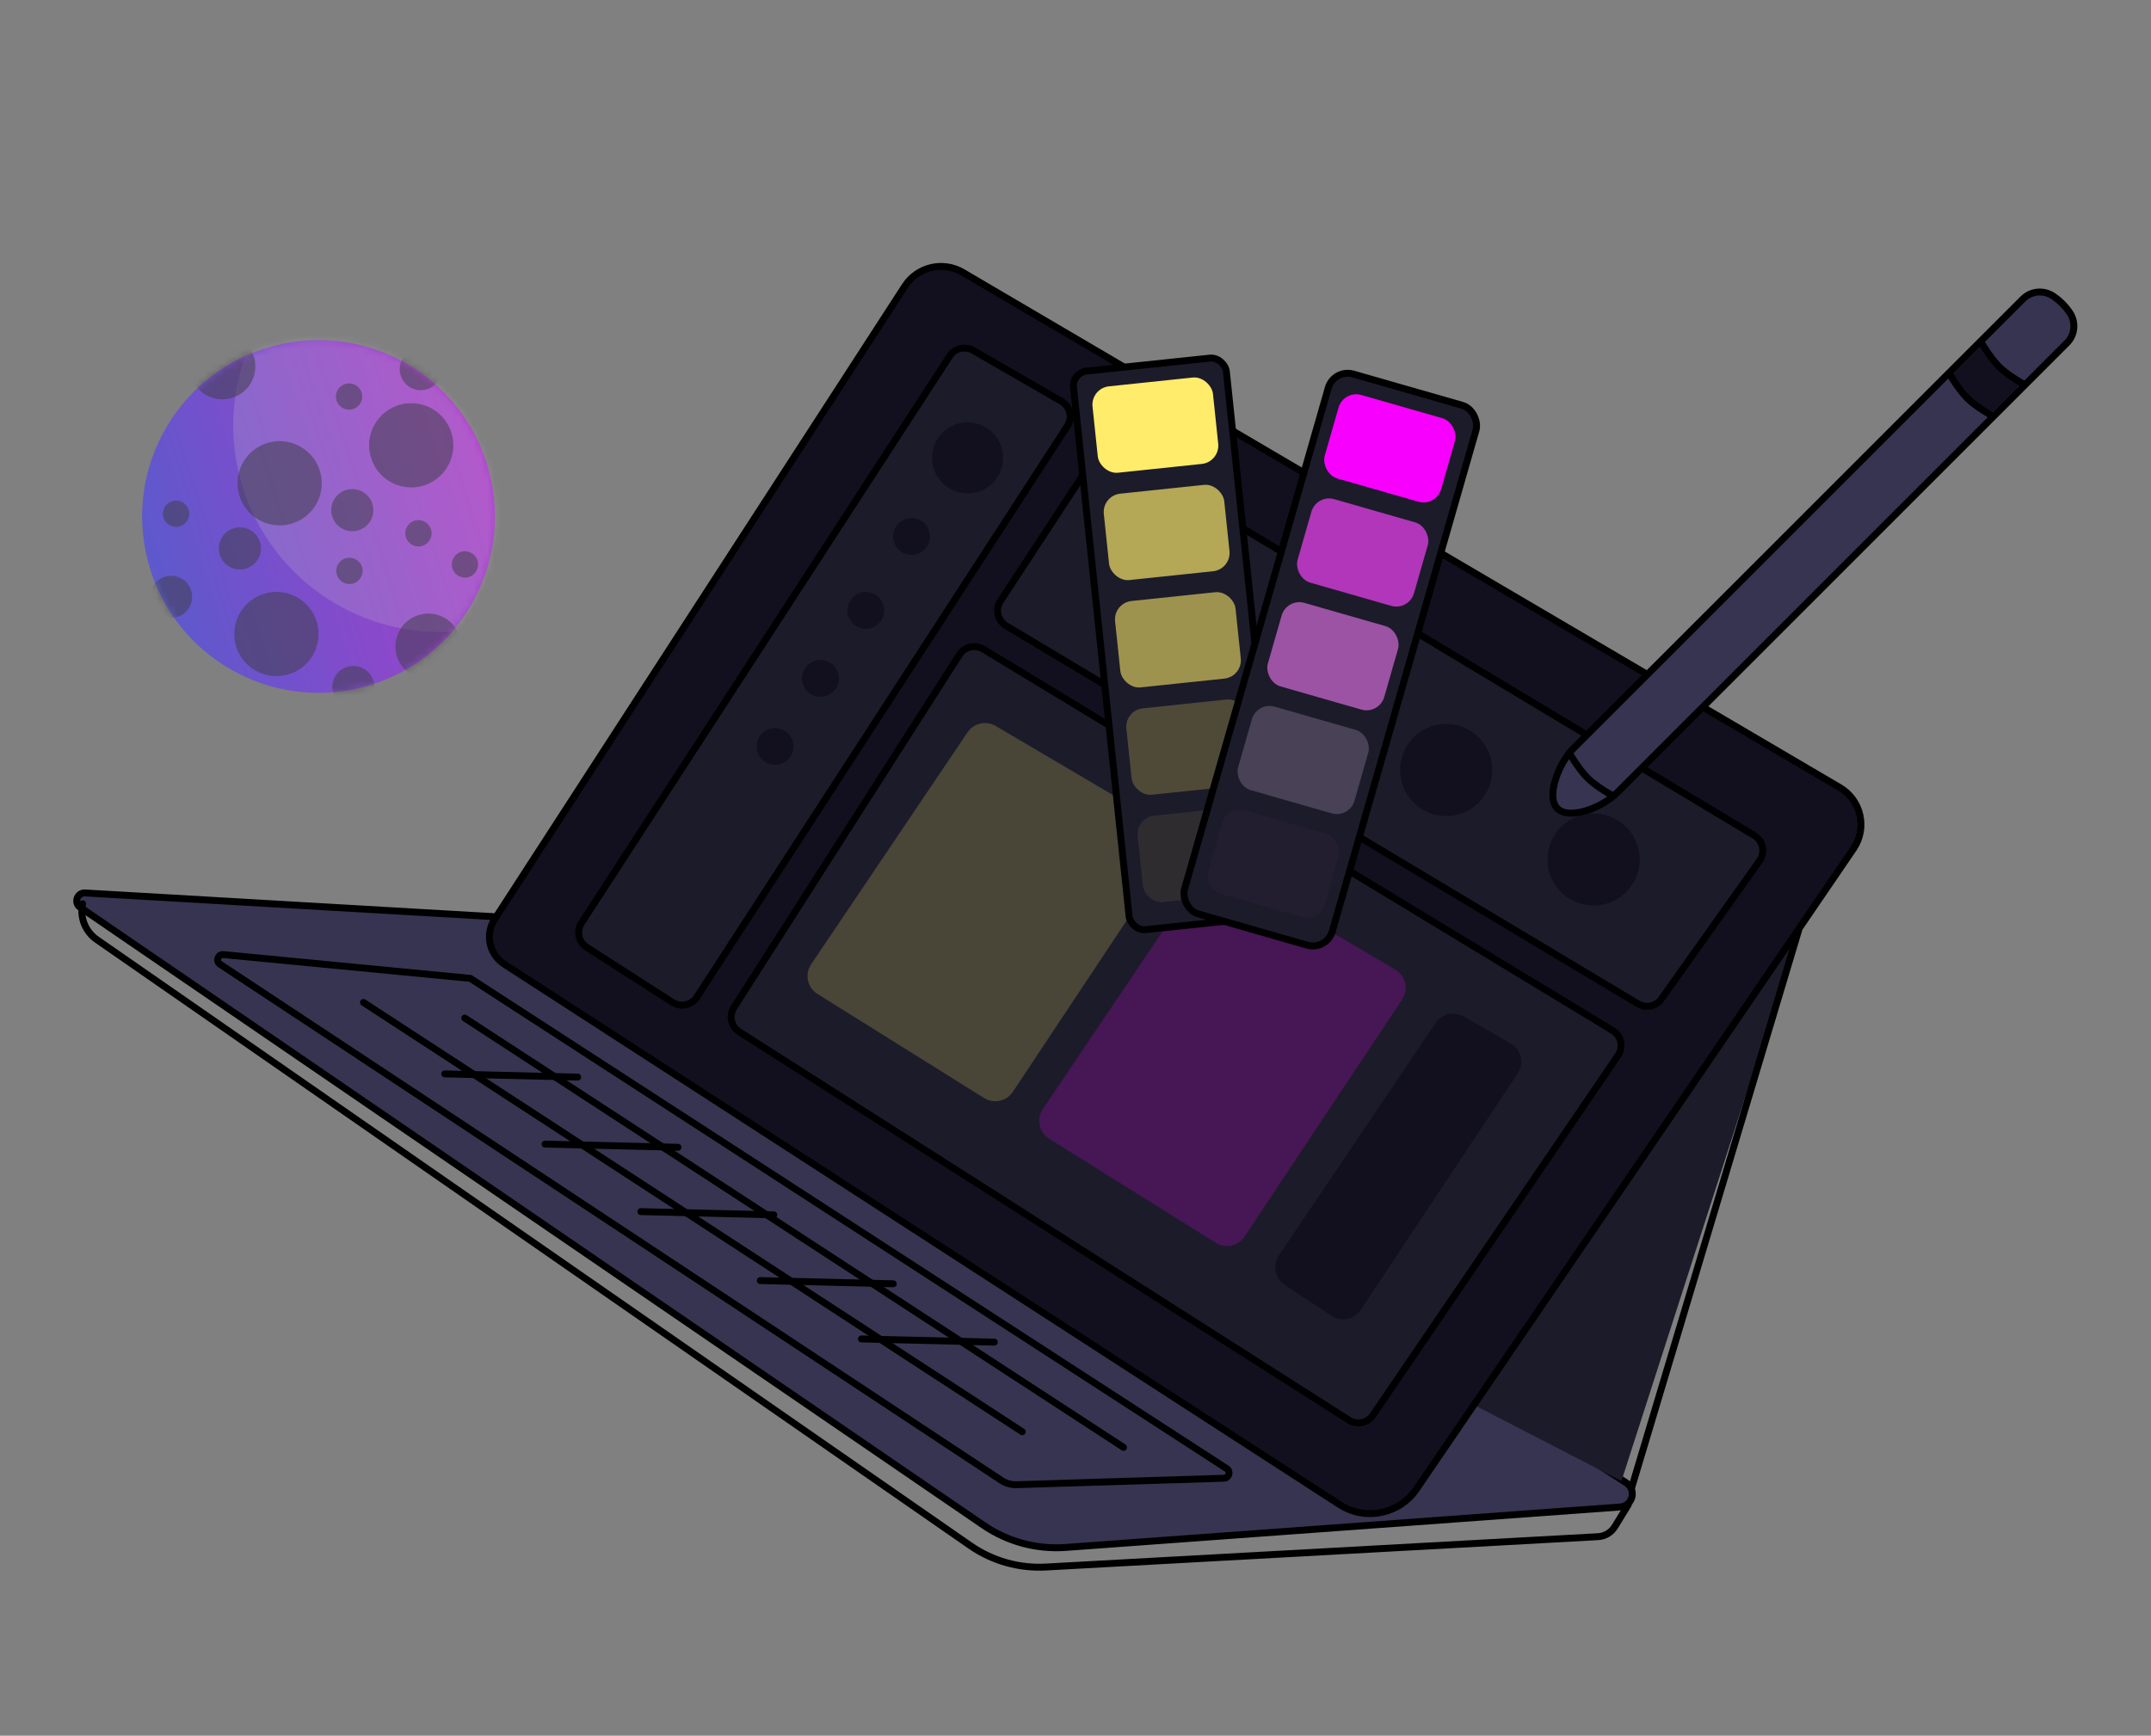 <svg width="311" height="251" viewBox="0 0 311 251" fill="none" xmlns="http://www.w3.org/2000/svg">
<rect x="0" y="0" width="311" height="251" fill="#808080" stroke="none"/>
<g clip-path="url(#clip0_165_6193)">
<path fill-rule="evenodd" clip-rule="evenodd" d="M11.592 131.209C10.636 130.555 11.147 129.059 12.303 129.126L106.772 134.614C109.982 134.8 113.088 135.813 115.791 137.554L235.131 214.425C236.668 215.415 236.062 217.79 234.239 217.923L154.088 223.771C149.876 224.078 145.684 222.947 142.199 220.563L11.592 131.209Z" fill="#373451" stroke="black"/>
<path d="M11.94 130.693V130.693C11.521 132.68 12.334 134.724 14.002 135.881L140.287 223.508C143.489 225.73 147.34 226.82 151.231 226.606L231.048 222.216C232.048 222.161 232.956 221.618 233.479 220.765L235.424 217.586" stroke="black" stroke-linecap="round"/>
<path fill-rule="evenodd" clip-rule="evenodd" d="M31.812 139.433C31.15 138.996 31.515 137.964 32.305 138.04L67.998 141.48L177.35 212.364C177.977 212.77 177.706 213.741 176.96 213.764L146.99 214.699C146.203 214.723 145.429 214.504 144.773 214.07L31.812 139.433Z" stroke="black"/>
<path d="M52.551 144.964L147.8 207.043" stroke="black" stroke-linecap="round"/>
<path d="M67.193 147.217L162.442 209.296" stroke="black" stroke-linecap="round"/>
<path d="M64.303 155.292L83.521 155.757" stroke="black" stroke-linecap="round"/>
<path d="M78.814 165.443L98.032 165.908" stroke="black" stroke-linecap="round"/>
<path d="M92.662 175.209L111.88 175.674" stroke="black" stroke-linecap="round"/>
<path d="M109.934 185.181L129.152 185.646" stroke="black" stroke-linecap="round"/>
<path d="M124.549 193.619L143.767 194.084" stroke="black" stroke-linecap="round"/>
<path fill-rule="evenodd" clip-rule="evenodd" d="M191.589 192.05L234.433 214.175L262.392 127.385L191.589 192.05Z" fill="#1C1B2A"/>
<path d="M71.514 132.937C70.106 135.11 70.727 138.014 72.901 139.42L193.687 217.577C197.384 219.97 202.315 218.976 204.797 215.339L267.984 122.736C270.01 119.767 269.099 115.703 266 113.882L139.199 39.383C136.333 37.699 132.649 38.57 130.841 41.36L71.514 132.937Z" fill="#12101E" stroke="black"/>
<path d="M137.306 51.493C138.044 50.357 139.541 49.998 140.714 50.675L153.454 58.03C154.716 58.759 155.11 60.397 154.316 61.619L100.75 144.193C99.987 145.368 98.418 145.707 97.24 144.95L84.836 136.989C83.648 136.226 83.308 134.644 84.076 133.46L137.306 51.493Z" fill="#1C1B2A" stroke="black"/>
<path d="M138.715 94.681C139.459 93.516 140.997 93.158 142.179 93.875L233.154 149.014C234.402 149.77 234.76 151.418 233.938 152.624L198.502 204.646C197.728 205.783 196.191 206.099 195.031 205.36L106.889 149.21C105.702 148.454 105.354 146.878 106.112 145.693L138.715 94.681Z" fill="#1C1B2A" stroke="black"/>
<path d="M158.129 66.321C158.878 65.177 160.397 64.829 161.569 65.533L253.639 120.818C254.91 121.581 255.262 123.265 254.404 124.474L240.215 144.451C239.446 145.534 237.973 145.844 236.833 145.161L145.473 90.49C144.232 89.748 143.859 88.122 144.65 86.912L158.129 66.321Z" fill="#1C1B2A" stroke="black"/>
<circle cx="230.411" cy="124.289" r="6.662" transform="rotate(30 230.411 124.289)" fill="#12101E"/>
<circle cx="209.095" cy="111.347" r="6.662" transform="rotate(30 209.095 111.347)" fill="#12101E"/>
<path opacity="0.2" fill-rule="evenodd" clip-rule="evenodd" d="M173.384 126.837C174.284 125.502 176.067 125.098 177.455 125.915L201.735 140.212C203.24 141.099 203.693 143.067 202.726 144.522L179.938 178.827C179.026 180.201 177.186 180.599 175.788 179.725L151.685 164.666C150.224 163.753 149.811 161.81 150.774 160.381L173.384 126.837Z" fill="#F700FE"/>
<path fill-rule="evenodd" clip-rule="evenodd" d="M207.568 147.924C208.46 146.601 210.221 146.191 211.605 146.983L218.428 150.886C219.958 151.76 220.428 153.747 219.453 155.214L196.729 189.423C195.8 190.821 193.915 191.204 192.514 190.279L185.741 185.807C184.328 184.874 183.948 182.967 184.894 181.563L207.568 147.924Z" fill="#12101E"/>
<path opacity="0.2" fill-rule="evenodd" clip-rule="evenodd" d="M139.886 105.9C140.786 104.566 142.569 104.162 143.957 104.978L168.237 119.276C169.742 120.162 170.195 122.13 169.228 123.585L146.44 157.891C145.528 159.264 143.688 159.662 142.29 158.789L118.187 143.729C116.726 142.816 116.313 140.874 117.276 139.445L139.886 105.9Z" fill="#FFEC6A"/>
<path d="M260.095 134.386L235.863 215.299" stroke="black"/>
<circle cx="139.895" cy="66.211" r="5.139" transform="rotate(30 139.895 66.211)" fill="#12101E"/>
<circle cx="131.794" cy="77.577" r="2.665" transform="rotate(30 131.794 77.577)" fill="#12101E"/>
<circle cx="125.183" cy="88.266" r="2.665" transform="rotate(30 125.183 88.266)" fill="#12101E"/>
<circle cx="118.624" cy="98.105" r="2.665" transform="rotate(30 118.624 98.105)" fill="#12101E"/>
<circle cx="112.065" cy="107.944" r="2.665" transform="rotate(30 112.065 107.944)" fill="#12101E"/>
<g opacity="0.6">
<circle cx="46.054" cy="74.684" r="25.504" transform="rotate(-15 46.054 74.684)" fill="url(#paint0_linear_165_6193)"/>
<mask id="mask0_165_6193" style="mask-type:luminance" maskUnits="userSpaceOnUse" x="20" y="49" width="52" height="52">
<circle cx="46.054" cy="74.684" r="25.504" transform="rotate(-15 46.054 74.684)" fill="white"/>
</mask>
<g mask="url(#mask0_165_6193)">
<circle cx="63.607" cy="61.507" r="29.882" transform="rotate(-15 63.607 61.507)" fill="white" fill-opacity="0.2"/>
<circle opacity="0.541" cx="32.161" cy="52.987" r="4.758" transform="rotate(-15 32.161 52.987)" fill="#161424"/>
<circle opacity="0.541" cx="61.929" cy="93.484" r="4.758" transform="rotate(-15 61.929 93.484)" fill="#161424"/>
<circle opacity="0.541" cx="40.433" cy="69.884" r="6.091" transform="rotate(-15 40.433 69.884)" fill="#161424"/>
<circle opacity="0.541" cx="39.968" cy="91.684" r="6.091" transform="rotate(-15 39.968 91.684)" fill="#161424"/>
<circle opacity="0.541" cx="59.454" cy="64.394" r="6.091" transform="rotate(-15 59.454 64.394)" fill="#161424"/>
<circle opacity="0.541" cx="50.526" cy="82.549" r="1.903" transform="rotate(-15 50.526 82.549)" fill="#161424"/>
<circle opacity="0.541" cx="60.499" cy="77.118" r="1.903" transform="rotate(-15 60.499 77.118)" fill="#161424"/>
<circle opacity="0.541" cx="50.471" cy="57.342" r="1.903" transform="rotate(-15 50.471 57.342)" fill="#161424"/>
<circle opacity="0.541" cx="25.456" cy="74.292" r="1.903" transform="rotate(-15 25.456 74.292)" fill="#161424"/>
<circle opacity="0.541" cx="67.223" cy="81.622" r="1.903" transform="rotate(-15 67.223 81.622)" fill="#161424"/>
<circle opacity="0.541" cx="34.682" cy="79.307" r="3.045" transform="rotate(-15 34.682 79.307)" fill="#161424"/>
<circle opacity="0.541" cx="60.839" cy="53.382" r="3.045" transform="rotate(-15 60.839 53.382)" fill="#161424"/>
<circle opacity="0.541" cx="50.932" cy="73.771" r="3.045" transform="rotate(-15 50.932 73.771)" fill="#161424"/>
<circle opacity="0.541" cx="51.085" cy="99.345" r="3.045" transform="rotate(-15 51.085 99.345)" fill="#161424"/>
<circle opacity="0.541" cx="24.735" cy="86.307" r="3.045" transform="rotate(-15 24.735 86.307)" fill="#161424"/>
</g>
</g>
<path d="M296.894 42.842C295.515 41.899 293.67 42.05 292.481 43.238L227.451 108.268C226.386 109.334 225.433 111.047 224.919 112.667C224.661 113.479 224.505 114.296 224.512 115.019C224.519 115.731 224.686 116.433 225.166 116.913C225.639 117.386 226.322 117.569 227.026 117.59C227.738 117.612 228.541 117.472 229.345 117.224C230.951 116.73 232.664 115.775 233.81 114.628L233.822 114.616L233.836 114.603L233.85 114.589L233.865 114.573L233.882 114.556L233.9 114.539L233.919 114.52L233.939 114.5L233.96 114.479L233.982 114.456L234.005 114.433L234.03 114.408L234.056 114.383L234.082 114.356L234.11 114.328L234.139 114.299L234.169 114.269L234.2 114.238L234.233 114.206L234.266 114.173L234.3 114.138L234.336 114.103L234.372 114.066L234.41 114.029L234.449 113.99L234.488 113.95L234.529 113.909L234.571 113.868L234.614 113.825L234.658 113.781L234.703 113.736L234.749 113.69L234.796 113.643L234.844 113.595L234.893 113.546L234.943 113.496L234.994 113.444L235.046 113.392L235.099 113.339L235.153 113.285L235.208 113.23L235.265 113.174L235.322 113.117L235.38 113.059L235.439 113L235.499 112.94L235.56 112.879L235.622 112.817L235.685 112.754L235.749 112.69L235.813 112.625L235.879 112.559L235.946 112.492L236.014 112.425L236.082 112.356L236.152 112.287L236.222 112.216L236.294 112.145L236.366 112.072L236.439 111.999L236.514 111.925L236.589 111.85L236.665 111.774L236.742 111.697L236.819 111.619L236.898 111.54L236.978 111.461L237.058 111.38L237.139 111.299L237.222 111.217L237.305 111.134L237.389 111.05L237.473 110.965L237.559 110.879L237.646 110.793L237.733 110.706L237.821 110.617L237.91 110.528L238 110.438L238.091 110.348L238.182 110.256L238.275 110.164L238.368 110.071L238.462 109.976L238.557 109.882L238.652 109.786L238.749 109.69L238.846 109.592L238.944 109.494L239.043 109.395L239.143 109.296L239.243 109.195L239.344 109.094L239.446 108.992L239.549 108.889L239.652 108.786L239.757 108.682L239.862 108.577L239.968 108.471L240.074 108.364L240.181 108.257L240.289 108.149L240.398 108.04L240.508 107.931L240.618 107.821L240.729 107.71L240.84 107.598L240.953 107.486L241.066 107.372L241.18 107.259L241.294 107.144L241.409 107.029L241.525 106.913L241.642 106.796L241.759 106.679L241.877 106.561L241.996 106.443L242.115 106.323L242.235 106.203L242.356 106.083L242.477 105.961L242.599 105.839L242.722 105.717L242.845 105.593L242.969 105.469L243.094 105.345L243.219 105.22L243.345 105.094L243.471 104.967L243.598 104.84L243.726 104.712L243.854 104.584L243.983 104.455L244.113 104.325L244.243 104.195L244.374 104.065L244.505 103.933L244.637 103.801L244.77 103.669L244.903 103.536L245.037 103.402L245.171 103.268L245.306 103.133L245.441 102.997L245.577 102.861L245.714 102.725L245.851 102.588L245.988 102.45L246.127 102.312L246.265 102.173L246.405 102.034L246.545 101.894L246.685 101.754L246.826 101.613L246.967 101.471L247.109 101.329L247.251 101.187L247.394 101.044L247.538 100.901L247.682 100.757L247.826 100.612L247.971 100.467L248.116 100.322L248.262 100.176L248.409 100.03L248.556 99.883L248.703 99.736L248.851 99.588L248.999 99.439L249.148 99.291L249.297 99.142L249.446 98.992L249.596 98.842L249.747 98.692L249.898 98.541L250.049 98.389L250.201 98.237L250.353 98.085L250.506 97.933L250.659 97.779L250.812 97.626L250.966 97.472L251.121 97.318L251.275 97.163L251.43 97.008L251.586 96.853L251.742 96.697L251.898 96.54L252.055 96.384L252.212 96.227L252.369 96.07L252.527 95.912L252.685 95.754L252.843 95.595L253.002 95.436L253.161 95.277L253.321 95.118L253.481 94.958L253.641 94.798L253.801 94.637L253.962 94.476L254.123 94.315L254.285 94.154L254.447 93.992L254.609 93.83L254.771 93.667L254.934 93.505L255.097 93.341L255.26 93.178L255.424 93.015L255.588 92.851L255.752 92.686L255.916 92.522L256.081 92.357L256.246 92.192L256.411 92.027L256.577 91.861L256.743 91.696L256.909 91.529L257.075 91.363L257.242 91.197L257.409 91.03L257.576 90.863L257.743 90.696L257.91 90.528L258.078 90.36L258.246 90.192L258.414 90.024L258.583 89.856L258.751 89.687L258.92 89.519L259.089 89.35L259.258 89.18L259.427 89.011L259.597 88.841L259.767 88.672L259.937 88.502L260.107 88.332L260.277 88.161L260.447 87.991L260.618 87.82L260.789 87.65L260.96 87.479L261.131 87.308L261.302 87.136L261.473 86.965L261.645 86.794L261.816 86.622L261.988 86.45L262.16 86.278L262.332 86.106L262.504 85.934L262.676 85.762L262.849 85.59L263.021 85.417L263.194 85.245L263.366 85.072L263.539 84.9L263.712 84.727L263.885 84.554L264.058 84.381L264.231 84.208L264.404 84.035L264.577 83.862L264.75 83.688L264.923 83.515L265.097 83.342L265.27 83.168L265.444 82.995L265.617 82.821L265.791 82.648L265.964 82.474L266.138 82.301L266.311 82.127L266.485 81.953L266.659 81.78L266.832 81.606L267.006 81.432L267.18 81.259L267.353 81.085L267.527 80.911L267.701 80.738L267.874 80.564L268.048 80.39L268.222 80.217L268.395 80.043L268.569 79.87L268.742 79.696L268.916 79.523L269.089 79.349L269.263 79.176L269.436 79.002L269.609 78.829L269.782 78.656L269.956 78.483L270.129 78.31L270.302 78.137L270.475 77.964L270.648 77.791L270.82 77.618L270.993 77.445L271.166 77.273L271.338 77.1L271.511 76.928L271.683 76.755L271.855 76.583L272.027 76.411L272.199 76.239L272.371 76.067L272.543 75.896L272.714 75.724L272.886 75.553L273.057 75.381L273.228 75.21L273.399 75.039L273.57 74.868L273.741 74.698L273.911 74.527L274.082 74.356L274.252 74.186L274.422 74.016L274.592 73.846L274.762 73.677L274.931 73.507L275.101 73.338L275.27 73.169L275.439 73L275.608 72.831L275.776 72.662L275.944 72.494L276.113 72.326L276.28 72.158L276.448 71.99L276.616 71.823L276.783 71.656L276.95 71.489L277.117 71.322L277.283 71.155L277.449 70.989L277.615 70.823L277.781 70.657L277.947 70.492L278.112 70.327L278.277 70.162L278.442 69.997L278.606 69.832L278.77 69.668L278.934 69.504L279.098 69.341L279.261 69.178L279.424 69.015L279.586 68.852L279.749 68.69L279.911 68.528L280.073 68.366L280.234 68.204L280.395 68.043L280.556 67.882L280.716 67.722L280.877 67.562L281.036 67.402L281.196 67.243L281.355 67.084L281.514 66.925L281.672 66.766L281.83 66.608L281.988 66.451L282.145 66.293L282.302 66.136L282.459 65.98L282.615 65.824L282.771 65.668L282.926 65.512L283.081 65.357L283.236 65.203L283.39 65.049L283.544 64.895L283.697 64.741L283.85 64.588L284.003 64.436L284.155 64.284L284.306 64.132L284.458 63.981L284.609 63.83L284.759 63.679L284.909 63.529L285.059 63.38L285.208 63.231L285.356 63.082L285.504 62.934L285.652 62.786L285.799 62.639L285.946 62.492L286.092 62.346L286.238 62.2L286.384 62.055L286.528 61.91L286.673 61.766L286.817 61.622L286.96 61.478L287.103 61.336L287.245 61.193L287.387 61.051L287.528 60.91L287.669 60.77L287.809 60.629L287.949 60.489L288.088 60.35L288.227 60.212L288.365 60.074L288.502 59.936L288.639 59.799L288.776 59.663L288.912 59.527L289.047 59.391L289.182 59.257L289.316 59.122L289.45 58.989L289.583 58.856L289.715 58.723L289.847 58.591L289.978 58.46L290.109 58.33L290.239 58.199L290.368 58.07L290.497 57.941L290.626 57.813L290.753 57.685L290.88 57.558L291.007 57.432L291.132 57.306L291.257 57.181L291.382 57.056L291.506 56.933L291.629 56.809L291.751 56.687L291.873 56.565L291.995 56.444L292.115 56.323L292.235 56.203L292.354 56.084L292.473 55.966L292.591 55.848L292.708 55.731L292.824 55.614L292.94 55.498L293.055 55.383L293.17 55.269L293.283 55.155L293.396 55.042L293.508 54.93L293.62 54.818L293.731 54.708L293.841 54.597L293.95 54.488L294.059 54.38L294.167 54.272L294.274 54.164L294.38 54.058L294.486 53.952L294.591 53.847L294.695 53.743L294.798 53.64L294.901 53.537L295.003 53.435L295.104 53.334L295.204 53.234L295.304 53.135L295.402 53.036L295.5 52.938L295.597 52.841L295.694 52.745L295.789 52.649L295.884 52.554L295.978 52.461L296.071 52.367L296.163 52.275L296.255 52.184L296.345 52.093L296.435 52.004L296.524 51.915L296.612 51.827L296.699 51.739L296.786 51.653L296.871 51.567L296.956 51.483L297.039 51.399L297.122 51.316L297.204 51.234L297.286 51.153L297.366 51.072L297.445 50.993L297.524 50.915L297.601 50.837L297.678 50.76L297.754 50.684L297.829 50.609L297.903 50.535L297.976 50.462L298.048 50.39L298.12 50.319L298.19 50.249L298.259 50.179L298.328 50.111L298.395 50.043L298.462 49.977L298.527 49.911L298.592 49.846L298.656 49.782L298.719 49.72L298.781 49.658L298.841 49.597C300.03 48.409 300.18 46.564 299.237 45.185C298.608 44.265 297.814 43.471 296.894 42.842Z" fill="#373451" stroke="black"/>
<path d="M226.731 108.619C226.731 108.619 228.158 111.123 229.513 112.478C230.868 113.832 233.191 115.079 233.191 115.079" stroke="black"/>
<path fill-rule="evenodd" clip-rule="evenodd" d="M286.486 49.94L282.34 54.086C282.34 54.086 283.401 56.007 284.736 57.342C286.072 58.678 288.066 59.665 288.066 59.665L292.139 55.593C292.139 55.593 289.81 54.056 288.921 53.167C288.033 52.279 286.486 49.94 286.486 49.94Z" fill="#12101E"/>
<path d="M281.641 53.708C281.641 53.708 283.069 56.213 284.423 57.567C285.778 58.922 288.101 60.168 288.101 60.168" stroke="black"/>
<path d="M286.217 49.132C286.217 49.132 287.644 51.637 288.999 52.991C290.354 54.346 292.677 55.593 292.677 55.593" stroke="black"/>
<rect x="154.986" y="53.883" width="22.22" height="81.223" rx="2.165" transform="rotate(-6 154.986 53.883)" fill="#1C1B2A" stroke="black"/>
<rect x="157.684" y="56.146" width="17.51" height="12.562" rx="2.665" transform="rotate(-6 157.684 56.146)" fill="#FFEC6A"/>
<rect opacity="0.671" x="159.315" y="71.667" width="17.51" height="12.562" rx="2.665" transform="rotate(-6 159.315 71.667)" fill="#FFEC6A"/>
<rect opacity="0.573" x="160.946" y="87.189" width="17.51" height="12.562" rx="2.665" transform="rotate(-6 160.946 87.189)" fill="#FFEC6A"/>
<rect opacity="0.224" x="162.578" y="102.711" width="17.51" height="12.562" rx="2.665" transform="rotate(-6 162.578 102.711)" fill="#FFEC6A"/>
<rect opacity="0.081" x="164.209" y="118.232" width="17.51" height="12.562" rx="2.665" transform="rotate(-6 164.209 118.232)" fill="#FFEC6A"/>
<rect x="192.85" y="53.285" width="22.22" height="81.223" rx="2.926" transform="rotate(16 192.85 53.285)" fill="#1C1B2A" stroke="black"/>
<rect x="194.265" y="56.384" width="17.51" height="12.562" rx="2.665" transform="rotate(16 194.265 56.384)" fill="#F700FE"/>
<rect opacity="0.671" x="190.339" y="71.446" width="17.51" height="12.562" rx="2.665" transform="rotate(16 190.339 71.446)" fill="#FA44FF"/>
<rect opacity="0.573" x="186.037" y="86.448" width="17.51" height="12.562" rx="2.665" transform="rotate(16 186.037 86.448)" fill="#FB7CFF"/>
<rect opacity="0.2" x="181.735" y="101.451" width="17.51" height="12.562" rx="2.665" transform="rotate(16 181.735 101.451)" fill="#FED8FF"/>
<rect opacity="0.096" x="177.433" y="116.453" width="17.51" height="12.562" rx="2.665" transform="rotate(16 177.433 116.453)" fill="#663D67"/>
</g>
<defs>
<linearGradient id="paint0_linear_165_6193" x1="-6.73" y1="70.033" x2="88.689" y2="65.51" gradientUnits="userSpaceOnUse">
<stop stop-color="#0058FF"/>
<stop offset="1" stop-color="#F700FE"/>
</linearGradient>
<clipPath id="clip0_165_6193">
<rect width="311" height="250" fill="white" transform="translate(0 0.002)"/>
</clipPath>
</defs>
</svg>
